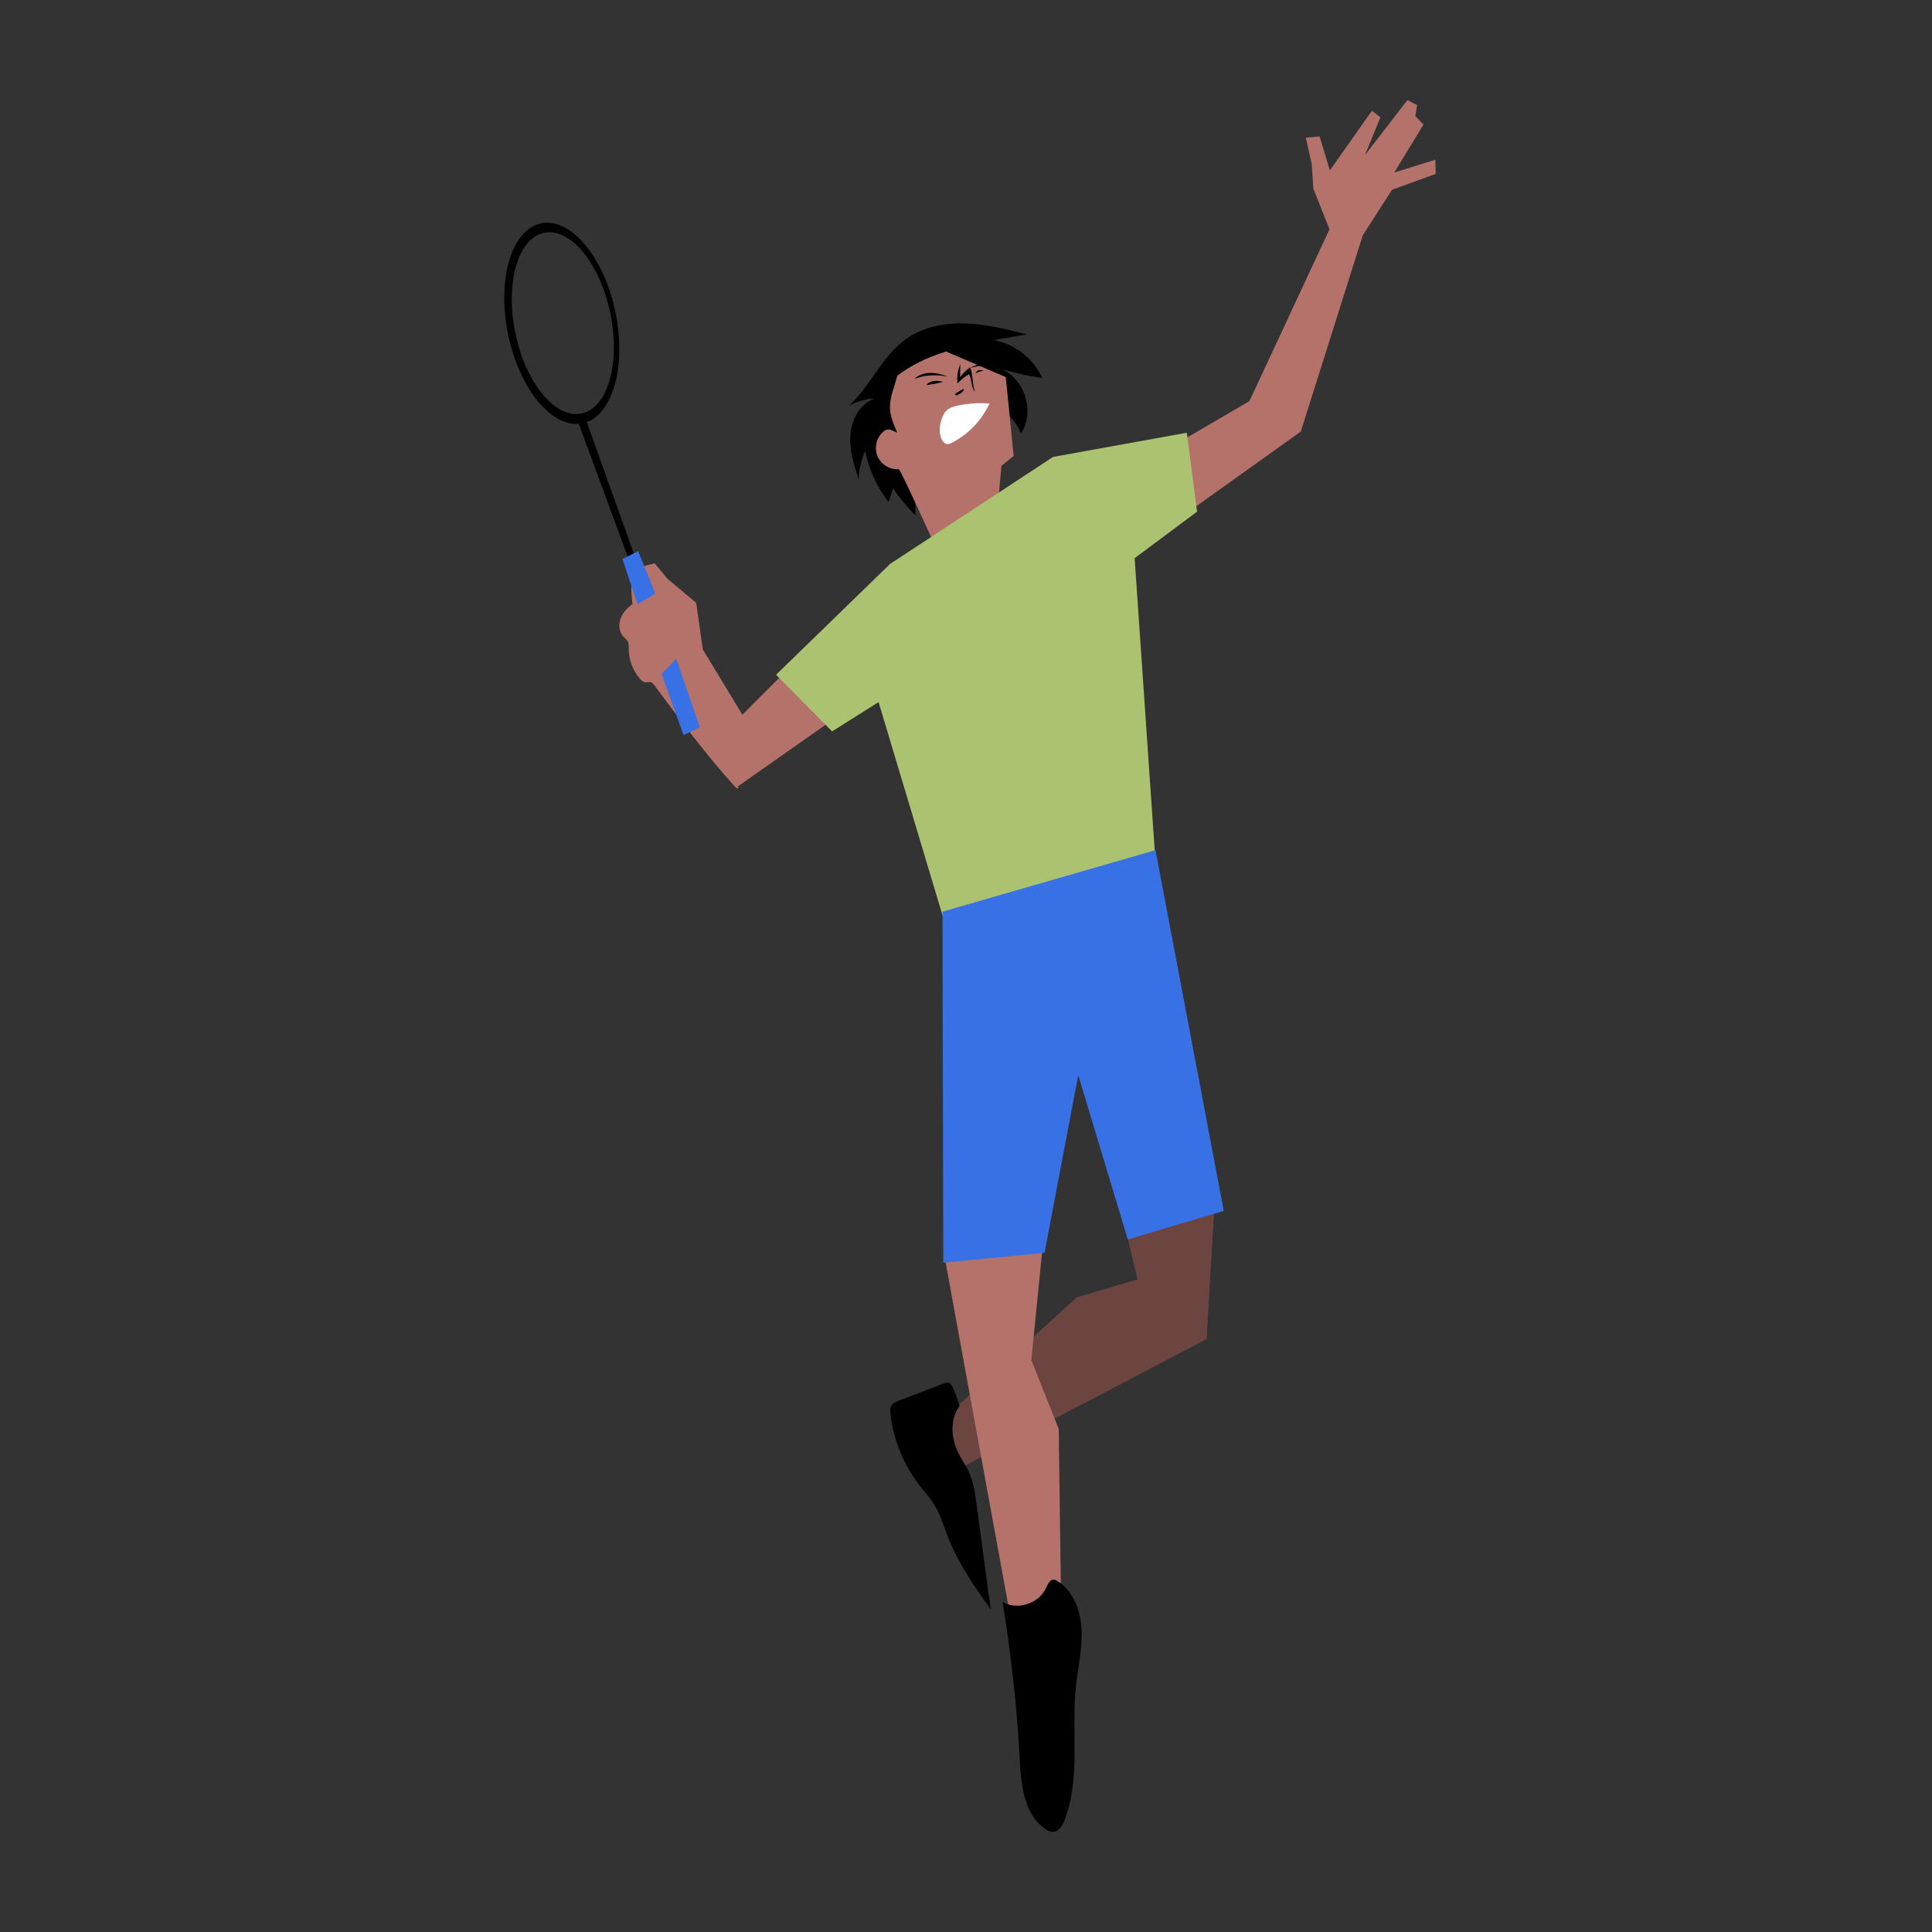 <svg xmlns="http://www.w3.org/2000/svg" xmlns:xlink="http://www.w3.org/1999/xlink" width="500" zoomAndPan="magnify" viewBox="0 0 375 375" height="500" preserveAspectRatio="xMidYMid meet" version="1.0"><rect x="0" y="0" width="375" height="375" fill="#333333" stroke="none"/><defs><clipPath id="2059695507"><path d="M 230 19 L 278.625 19 L 278.625 99 L 230 99 Z M 230 19 " clip-rule="nonzero"/></clipPath></defs><path fill="#000000" d="M 119.461 60.609 C 117.246 49.891 110.793 42.164 105.035 43.352 C 99.281 44.535 96.41 54.191 98.621 64.91 C 100.836 75.629 107.293 83.355 113.047 82.172 C 118.805 80.984 121.676 71.328 119.461 60.609 Z M 112.863 80.266 C 107.77 81.312 102.023 74.316 100.023 64.625 C 98.023 54.934 100.527 46.227 105.621 45.18 C 110.715 44.129 116.461 51.125 118.461 60.816 C 120.461 70.508 117.953 79.215 112.863 80.266 Z M 112.863 80.266 " fill-opacity="1" fill-rule="nonzero"/><path fill="#000000" d="M 112.141 81.723 L 122.168 108.945 L 123.383 108.465 L 113.625 81.164 Z M 112.141 81.723 " fill-opacity="1" fill-rule="nonzero"/><path fill="#000000" d="M 178.258 92.684 C 177.785 95.105 177.602 97.582 177.684 100.047 C 176.07 98.426 174.613 96.652 173.336 94.754 C 173.051 95.652 172.758 96.555 172.473 97.445 C 170.242 94.555 168.672 91.148 167.922 87.57 C 167.145 89.289 166.715 91.168 166.672 93.055 C 165.754 90.211 164.824 87.277 165.066 84.293 C 165.309 81.312 167.016 78.242 169.859 77.328 C 168.074 77.395 166.301 77.898 164.754 78.793 C 168.98 74.922 171.207 69.094 175.887 65.781 C 179.184 63.445 183.371 62.641 187.414 62.773 C 191.453 62.91 195.402 63.918 199.324 64.91 C 197.168 65.281 195.004 65.645 192.848 66.016 C 196.938 66.723 200.602 69.582 202.289 73.379 C 199.625 72.973 196.98 72.395 194.391 71.652 C 198.953 73.574 200.895 79.965 198.18 84.105 C 197.617 82.812 196.832 81.613 195.816 80.641 C 195.859 81.906 195.145 83.062 194.418 84.105 C 191.461 88.332 187.562 92.324 178.258 92.684 Z M 178.258 92.684 " fill-opacity="1" fill-rule="nonzero"/><path fill="#b4726b" d="M 183.629 68.223 L 195.219 73.195 L 196.754 88.512 L 194.391 90.406 L 193.738 97.324 L 181.207 105.309 C 181.207 105.309 174.699 90.941 174.465 91.082 C 172.75 91.211 171.016 90.156 170.336 88.578 C 169.66 87 170.086 85.012 171.359 83.855 C 171.609 83.629 171.902 83.422 172.238 83.371 C 172.914 83.258 173.523 83.75 174.164 83.992 C 173.484 82.457 172.793 80.871 172.742 79.191 C 172.68 77.102 173.609 75.121 174.172 72.902 C 176.777 70.957 179.707 69.445 183.629 68.223 Z M 183.629 68.223 " fill-opacity="1" fill-rule="nonzero"/><g clip-path="url(#2059695507)"><path fill="#b4726b" d="M 230.375 84.941 L 231.727 98.598 L 252.477 83.777 L 264.512 45.684 L 270.188 36.836 L 278.68 33.746 L 278.594 31.004 L 270.633 33.48 L 276.289 24.184 L 274.703 22.531 L 275.066 20.398 L 273.18 19.426 L 264.945 30.094 L 267.934 22.773 L 266.289 21.496 L 258.125 33.074 L 256.133 26.488 L 253.457 26.73 L 254.605 31.852 L 254.922 36.629 L 258.055 44.5 L 242.508 77.863 Z M 230.375 84.941 " fill-opacity="1" fill-rule="nonzero"/></g><path fill="#b4726b" d="M 151.406 131.418 L 144.098 138.723 L 136.414 126.062 L 135.137 117.02 L 129.488 112.273 L 127.074 109.336 L 124.969 109.863 L 125.266 111.602 C 125.266 111.602 122.703 112.73 122.668 112.664 C 122.438 114.059 122.574 115.516 122.762 117.25 C 121.754 117.984 120.848 118.934 120.434 120.121 C 120.02 121.297 120.176 122.727 121.047 123.625 C 121.312 123.906 121.645 124.133 121.832 124.469 C 122.066 124.891 122.031 125.406 122.031 125.883 C 122.031 127.996 122.805 130.098 124.168 131.703 C 124.469 132.055 124.84 132.402 125.305 132.438 C 125.633 132.461 125.961 132.316 126.273 132.391 C 126.594 132.469 126.816 132.746 127.008 133.012 C 132.031 139.758 137.066 146.516 142.707 152.758 C 142.844 152.906 143.051 153.078 143.234 152.984 C 143.422 152.891 143.172 152.527 143.094 152.723 L 160.684 140.379 Z M 151.406 131.418 " fill-opacity="1" fill-rule="nonzero"/><path fill="#b4726b" d="M 218.848 240.004 L 235.703 233.785 L 234.18 259.895 L 186.668 284.789 L 183.027 275.527 L 208.988 251.844 L 220.828 248.352 Z M 218.848 240.004 " fill-opacity="1" fill-rule="nonzero"/><path fill="#000000" d="M 218.848 240.004 L 235.703 233.785 L 234.18 259.895 L 186.668 284.789 L 183.027 275.527 L 208.988 251.844 L 220.828 248.352 Z M 218.848 240.004 " fill-opacity="0.4" fill-rule="nonzero"/><path fill="#b4726b" d="M 202.301 242.738 L 200.18 263.992 L 205.496 277.348 L 205.953 311.047 L 196.082 313.625 L 183.484 244.711 L 184.242 244.254 Z M 202.301 242.738 " fill-opacity="1" fill-rule="nonzero"/><path fill="#abc270" d="M 150.633 130.969 L 172.766 109.457 L 204.41 88.684 L 230.367 83.992 L 232.348 99.316 L 220.234 108.344 L 224.191 165.953 L 183.02 177.945 L 170.535 136.281 L 161.512 141.965 Z M 150.633 130.969 " fill-opacity="1" fill-rule="nonzero"/><path fill="#3871e6" d="M 182.941 176.953 L 183.09 245.074 L 202.738 243.184 L 209.293 208.688 L 218.898 240.566 L 237.531 235.035 L 224.285 165.012 Z M 182.941 176.953 " fill-opacity="1" fill-rule="nonzero"/><path fill="#000000" d="M 186.25 272.891 C 185.891 271.684 185.457 270.496 184.949 269.34 C 184.805 269.02 184.641 268.684 184.336 268.512 C 183.914 268.277 183.391 268.449 182.949 268.621 C 180.137 269.699 177.32 270.777 174.508 271.855 C 173.973 272.062 173.402 272.289 173.086 272.77 C 172.75 273.281 172.785 273.941 172.859 274.547 C 173.414 279.461 175.344 284.215 178.355 288.137 C 179.363 289.445 180.492 290.66 181.348 292.066 C 182.555 294.027 183.191 296.285 184.035 298.43 C 186.02 303.484 189.176 307.977 192.305 312.418 C 191.383 305.605 190.461 298.785 189.539 291.973 C 189.246 289.809 188.949 287.602 188.02 285.625 C 187.414 284.324 186.547 283.152 185.926 281.852 C 184.504 278.902 184.449 275.324 186.25 272.891 Z M 186.25 272.891 " fill-opacity="1" fill-rule="nonzero"/><path fill="#000000" d="M 194.605 310.953 C 197.473 312.609 201.645 311.277 203.023 308.254 C 203.375 307.492 203.836 306.469 204.664 306.613 C 204.852 306.641 205.016 306.734 205.172 306.832 C 208.336 308.746 209.777 312.668 209.938 316.359 C 210.094 320.051 209.207 323.711 208.828 327.387 C 207.93 336.051 209.777 345.16 206.637 353.281 C 206.23 354.324 205.539 355.496 204.422 355.555 C 203.836 355.582 203.289 355.289 202.809 354.945 C 198.668 352.02 198.168 346.191 197.902 341.121 C 197.41 331.672 196.418 322.238 194.605 310.953 Z M 194.605 310.953 " fill-opacity="1" fill-rule="nonzero"/><path fill="#3871e6" d="M 120.805 108.5 L 123.766 117.277 L 127.211 115.199 L 123.852 106.98 Z M 120.805 108.5 " fill-opacity="1" fill-rule="nonzero"/><path fill="#3871e6" d="M 128.418 130.824 L 132.672 142.68 L 135.844 141.152 L 131.25 127.875 Z M 128.418 130.824 " fill-opacity="1" fill-rule="nonzero"/><path fill="#000000" d="M 184.027 73.117 C 182.941 72.707 181.805 72.379 180.648 72.379 C 179.492 72.379 178.293 72.742 177.473 73.559 C 179.543 72.695 181.949 72.695 184.027 73.117 Z M 184.027 73.117 " fill-opacity="1" fill-rule="nonzero"/><path fill="#000000" d="M 188.234 71.457 C 189.141 71 190.074 70.543 191.082 70.41 C 192.09 70.273 193.203 70.516 193.875 71.281 C 192.098 70.789 190.16 70.871 188.234 71.457 Z M 188.234 71.457 " fill-opacity="1" fill-rule="nonzero"/><path fill="#000000" d="M 186.383 70.703 C 186.371 71.543 186.355 72.387 186.348 73.223 C 186.883 72.492 187.539 71.844 188.285 71.324 C 188.934 72.707 188.66 74.645 189.254 76.051 C 188.453 75.18 188.66 73.664 188.105 72.621 C 187.27 73.102 186.512 73.707 185.863 74.422 C 185.711 73.285 185.812 72.102 186.383 70.703 Z M 186.383 70.703 " fill-opacity="1" fill-rule="nonzero"/><path fill="#000000" d="M 187.098 75.465 C 186.5 75.73 185.918 76.066 185.398 76.457 C 185.348 76.566 185.449 76.691 185.562 76.715 C 185.676 76.734 185.793 76.691 185.898 76.645 C 186.527 76.363 187.09 75.941 187.098 75.465 Z M 187.098 75.465 " fill-opacity="1" fill-rule="nonzero"/><path fill="#ffffff" d="M 192.074 78.328 C 190.031 78.164 187.969 78.301 185.961 78.715 C 185.156 78.887 184.32 79.113 183.719 79.684 C 183.277 80.105 183.012 80.68 182.805 81.25 C 182.391 82.441 182.234 83.77 182.648 84.969 C 182.863 85.598 183.363 86.242 184.02 86.207 C 184.285 86.191 184.527 86.07 184.762 85.949 C 187.848 84.328 190.434 81.777 192.074 78.328 Z M 192.074 78.328 " fill-opacity="1" fill-rule="nonzero"/><path fill="#000000" d="M 183.078 74.113 C 182.5 73.992 181.906 73.879 181.32 73.938 C 180.734 73.992 180.137 74.258 179.812 74.75 C 180.844 74.594 181.879 74.438 183.078 74.113 Z M 183.078 74.113 " fill-opacity="1" fill-rule="nonzero"/><path fill="#000000" d="M 190.918 71.973 C 190.527 71.852 190.07 71.73 189.734 71.973 C 189.57 72.094 189.461 72.281 189.375 72.465 C 189.867 72.18 190.449 72.051 190.918 71.973 Z M 190.918 71.973 " fill-opacity="1" fill-rule="nonzero"/></svg>